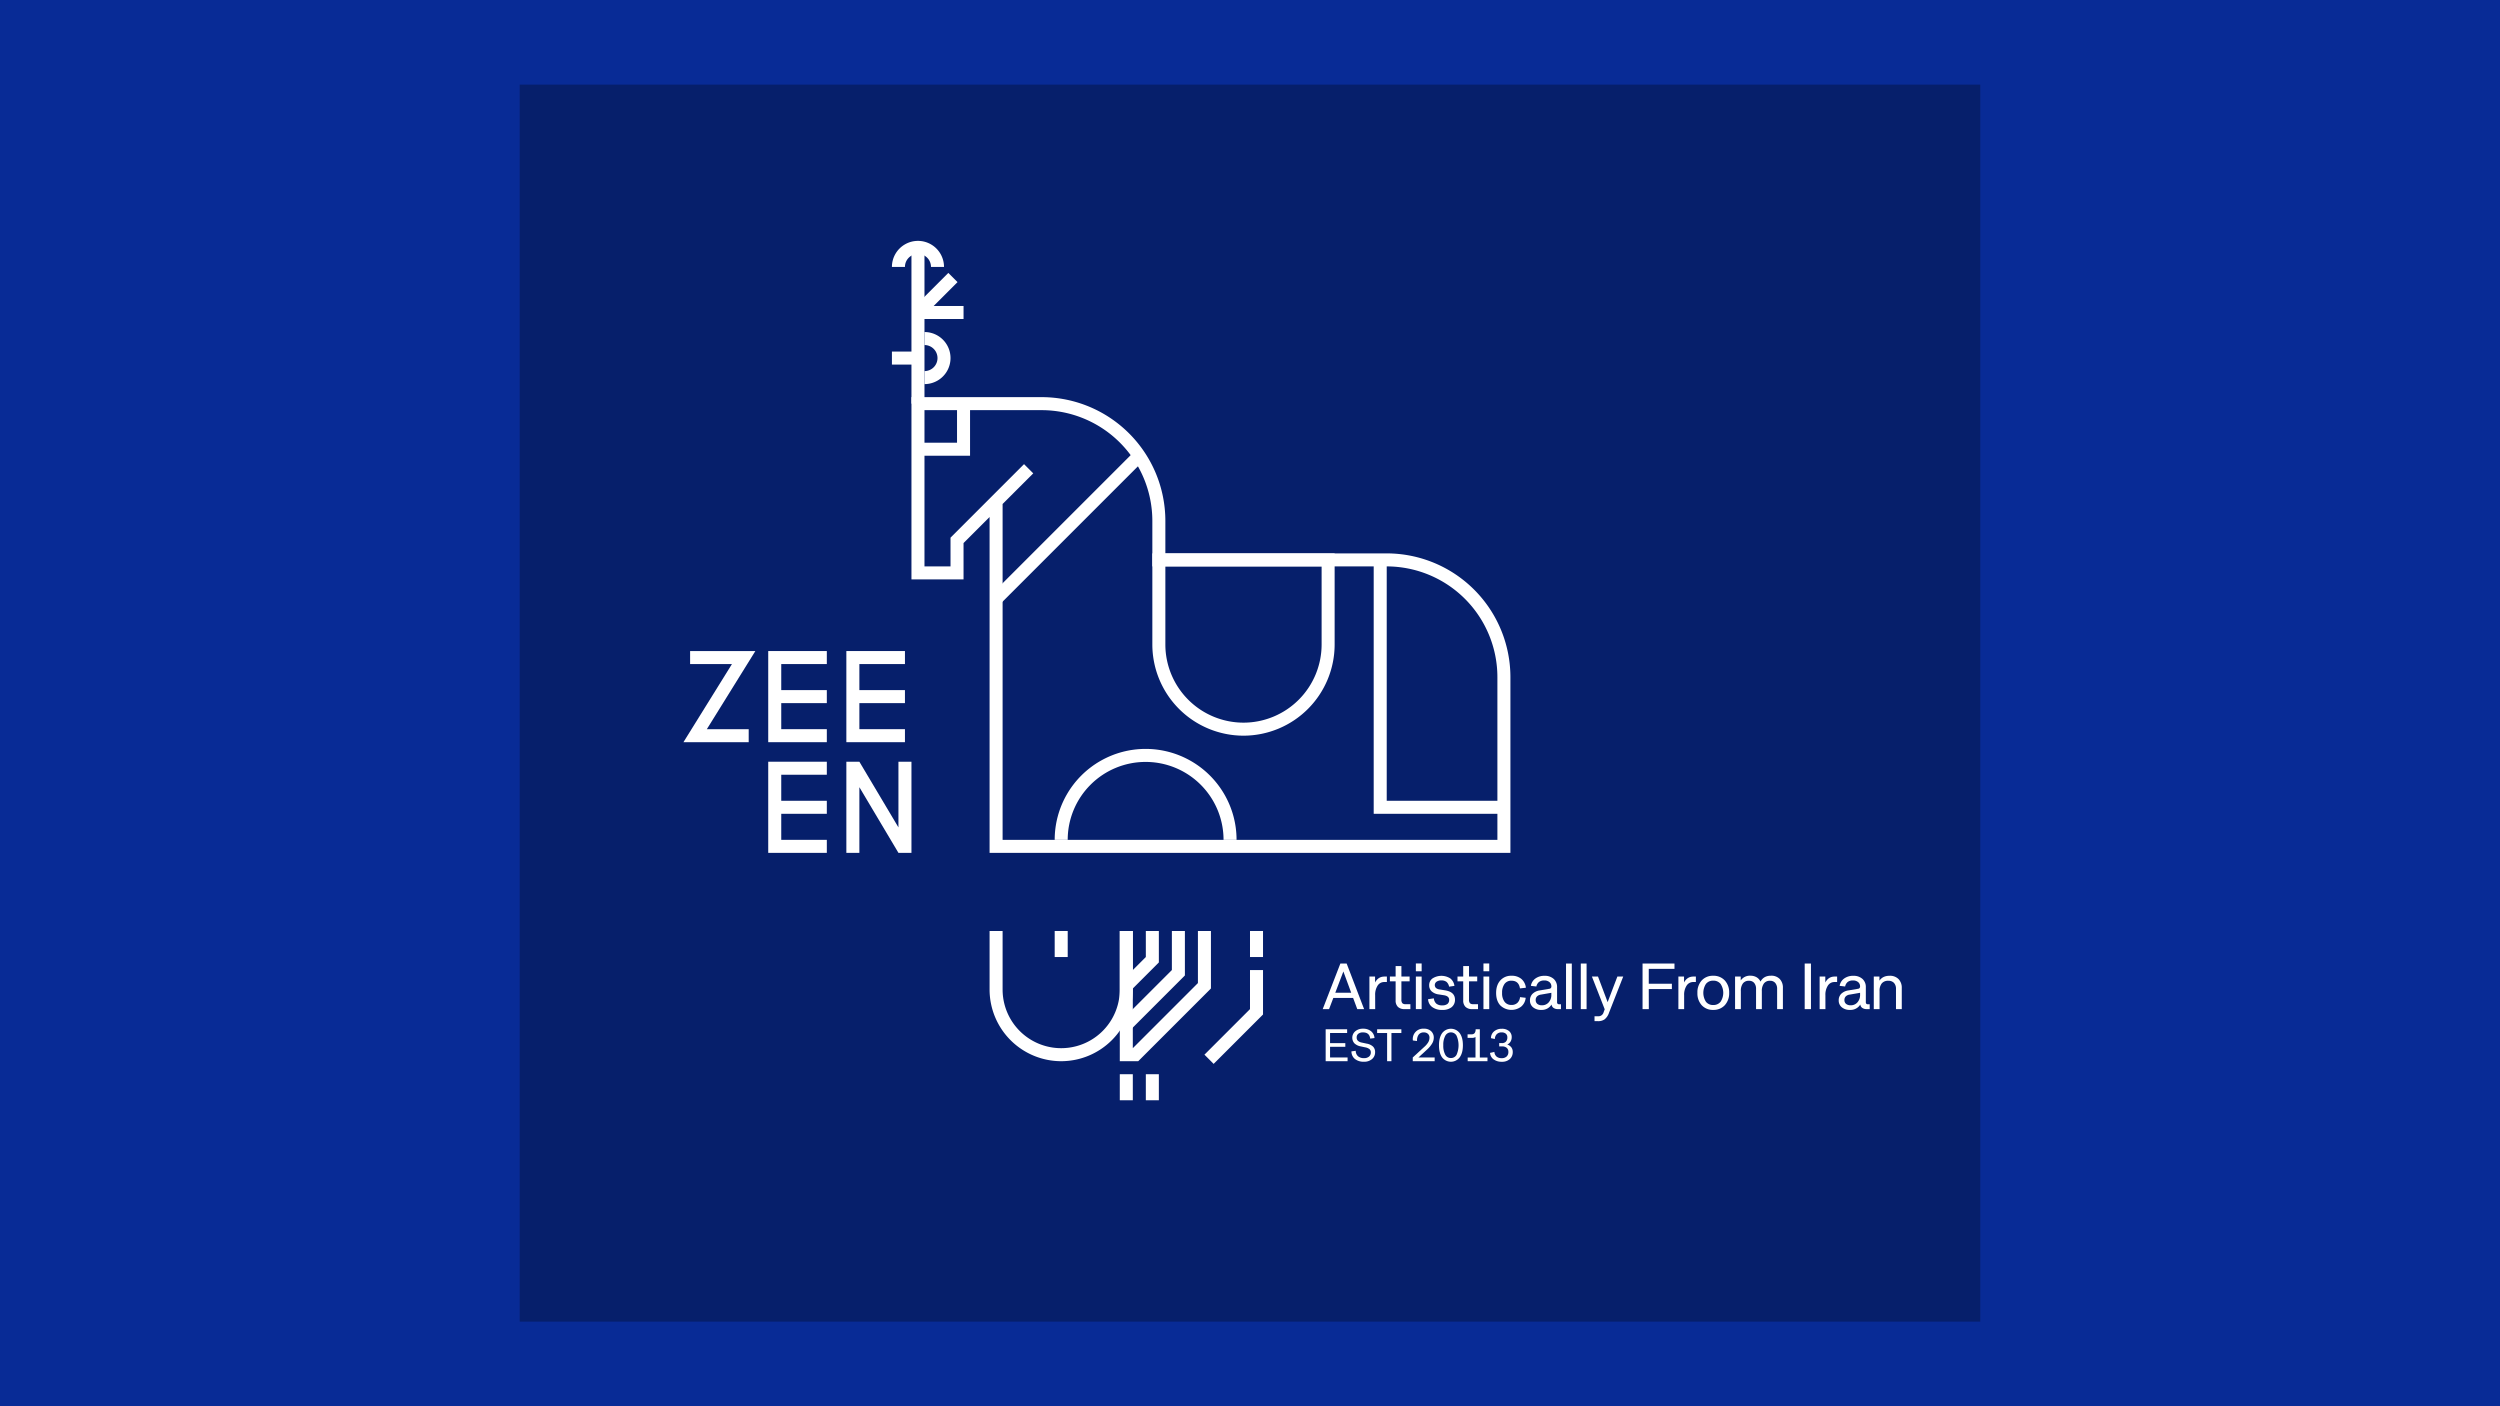 <svg xmlns="http://www.w3.org/2000/svg" viewBox="0 0 1920 1080"><defs><style>.cls-1{fill:#082b96;}.cls-2{fill:#061f6b;}.cls-3{fill:#fff;}</style></defs><g id="Background"><rect class="cls-1" width="1920" height="1080"/></g><g id="Graphics"><rect class="cls-2" x="399.13" y="65" width="1121.73" height="950"/><rect class="cls-3" x="700" y="190" width="10" height="120"/><rect class="cls-3" x="705" y="235" width="35" height="10"/><rect class="cls-3" x="699.44" y="221.58" width="37.97" height="10" transform="translate(50.2 574.35) rotate(-45)"/><rect class="cls-3" x="685" y="270" width="17.19" height="10"/><path class="cls-3" d="M710,295V285a10,10,0,0,0,0-20V255a20,20,0,0,1,0,40Z"/><path class="cls-3" d="M725,205H715a10,10,0,0,0-20,0H685a20,20,0,0,1,40,0Z"/><path class="cls-3" d="M949.68,645h-10A59.84,59.84,0,1,0,820,645H810a69.84,69.84,0,1,1,139.68,0Z"/><rect class="cls-3" x="742.22" y="400" width="155.56" height="10" transform="translate(-46.21 698.43) rotate(-45)"/><path class="cls-3" d="M1160,655H760V397.07l-20,20V445H700V305H800a95.11,95.11,0,0,1,95,95v25h170a95.11,95.11,0,0,1,95,95ZM770,645h380V520a85.1,85.1,0,0,0-85-85H885V400a85.1,85.1,0,0,0-85-85H710V435h20V412.93l56.46-56.47,7.08,7.08L770,387.07Z"/><polygon class="cls-3" points="1155 625 1055 625 1055 430 1065 430 1065 615 1155 615 1155 625"/><path class="cls-3" d="M955,565a70.08,70.08,0,0,1-70-70V425h140v70A70.08,70.08,0,0,1,955,565ZM895,435v60a60.07,60.07,0,0,0,60,60h0a60.07,60.07,0,0,0,60-60V435Z"/><polygon class="cls-3" points="745 350 705 350 705 340 735 340 735 310 745 310 745 350"/><path class="cls-3" d="M815,815a55.06,55.06,0,0,1-55-55V715h10v45a45,45,0,0,0,90,0V715h10v45A55.06,55.06,0,0,1,815,815Z"/><polygon class="cls-3" points="932.07 817.07 925 810 960 775 960 745 970 745 970 779.14 932.07 817.07"/><rect class="cls-3" x="810" y="715" width="10" height="20"/><rect class="cls-3" x="960" y="715" width="10" height="20"/><rect class="cls-3" x="860" y="825" width="10" height="20"/><rect class="cls-3" x="880" y="825" width="10" height="20"/><polygon class="cls-3" points="868.54 760.61 861.46 753.53 880 735 880 715 890 715 890 739.14 868.54 760.61"/><polygon class="cls-3" points="868.54 790.61 861.46 783.53 900 745 900 715 910 715 910 749.14 868.54 790.61"/><polygon class="cls-3" points="874.14 815 860 815 860 715 870 715 870 805 920 755 920 715 930 715 930 759.14 874.14 815"/><polygon class="cls-3" points="575 570 524.88 570 562.14 510 530 510 530 500 580.12 500 542.86 560 575 560 575 570"/><polygon class="cls-3" points="635 570 590 570 590 500 635 500 635 510 600 510 600 560 635 560 635 570"/><rect class="cls-3" x="595" y="530" width="40" height="10"/><polygon class="cls-3" points="695 570 650 570 650 500 695 500 695 510 660 510 660 560 695 560 695 570"/><rect class="cls-3" x="655" y="530" width="40" height="10"/><polygon class="cls-3" points="635 655 590 655 590 585 635 585 635 595 600 595 600 645 635 645 635 655"/><rect class="cls-3" x="595" y="615" width="40" height="10"/><polygon class="cls-3" points="700 655 690.01 655 660 604.56 660 655 650 655 650 585 660 585 690 635.43 690 585 700 585 700 655"/><path class="cls-3" d="M1039.19,766.4H1024l-3.27,8.6h-4.88l13.55-35h4.83l13.4,35h-5.25Zm-13.69-4h12.21l-6-16.31Z"/><path class="cls-3" d="M1056.15,775h-4.44V750h4.34v4.54c1.63-3,4-4.54,7.16-4.54h1.92v4.2h-2a5.92,5.92,0,0,0-5.11,2.74,12.87,12.87,0,0,0-1.9,7.41Z"/><path class="cls-3" d="M1067.44,753.66V750h4.4v-8.06h4.44V750h6.3v3.66h-6.3v14a4.15,4.15,0,0,0,.7,2.76,3.09,3.09,0,0,0,2.4.78h3.81V775h-4.49a7,7,0,0,1-5.11-1.73,6.68,6.68,0,0,1-1.75-5v-14.6Z"/><path class="cls-3" d="M1091.82,745.94h-4.44v-6h4.44Zm0,29.06h-4.44V750h4.44Z"/><path class="cls-3" d="M1107.6,775.61a12.17,12.17,0,0,1-7.71-2.23,8,8,0,0,1-3.13-6l4.45-.65a6.09,6.09,0,0,0,1.89,4.07,6.75,6.75,0,0,0,4.5,1.32,6.3,6.3,0,0,0,4-1.07,3.83,3.83,0,0,0,1.35-3.18q0-3-4.39-3.59l-3.59-.56a9.9,9.9,0,0,1-5.48-2.37,6.17,6.17,0,0,1-1.89-4.68,6.35,6.35,0,0,1,2.56-5.23,12.67,12.67,0,0,1,13.68,0,8.66,8.66,0,0,1,3.16,5.72l-4.1.59a6.41,6.41,0,0,0-2-3.68,6.22,6.22,0,0,0-3.94-1.11,6.15,6.15,0,0,0-3.69,1,3.18,3.18,0,0,0-.43,4.82,5.73,5.73,0,0,0,3,1.14l4,.66q7.59,1.23,7.59,7.16a7.15,7.15,0,0,1-2.61,5.8A10.86,10.86,0,0,1,1107.6,775.61Z"/><path class="cls-3" d="M1119.36,753.66V750h4.39v-8.06h4.45V750h6.3v3.66h-6.3v14a4.21,4.21,0,0,0,.69,2.76,3.13,3.13,0,0,0,2.41.78h3.81V775h-4.5a7,7,0,0,1-5.1-1.73,6.69,6.69,0,0,1-1.76-5v-14.6Z"/><path class="cls-3" d="M1143.74,745.94h-4.45v-6h4.45Zm0,29.06h-4.45V750h4.45Z"/><path class="cls-3" d="M1160.82,771.8a6.39,6.39,0,0,0,4.51-1.58,6.89,6.89,0,0,0,2.05-4.43l4.35.51a10,10,0,0,1-3.46,6.78,12.32,12.32,0,0,1-16.1-1q-3.15-3.51-3.15-9.5t3.2-9.59a11,11,0,0,1,8.6-3.61,11.42,11.42,0,0,1,7.56,2.4,10.34,10.34,0,0,1,3.5,6.8l-4.55.51q-.9-5.91-6.56-5.91a6.27,6.27,0,0,0-5.28,2.47,11.24,11.24,0,0,0-1.88,6.93,10.74,10.74,0,0,0,1.9,6.78A6.34,6.34,0,0,0,1160.82,771.8Z"/><path class="cls-3" d="M1197.62,771.29h1.2V775h-2.42a5.59,5.59,0,0,1-3.3-.94,3.52,3.52,0,0,1-1.49-2.6,8.75,8.75,0,0,1-7.91,4.15,9.35,9.35,0,0,1-6.29-2,6.58,6.58,0,0,1-2.4-5.26,7,7,0,0,1,2-5.12,9.92,9.92,0,0,1,5.59-2.6l7.3-1.24a1.69,1.69,0,0,0,1.56-1.81,4.2,4.2,0,0,0-1.47-3.31,5.88,5.88,0,0,0-4-1.28,6.47,6.47,0,0,0-4,1.14,5.94,5.94,0,0,0-2.05,3.5l-4.22-.49a8.55,8.55,0,0,1,3.4-5.59,11.4,11.4,0,0,1,7.07-2.12,10,10,0,0,1,7.07,2.39,8.26,8.26,0,0,1,2.57,6.37v11.26a2,2,0,0,0,.42,1.46A2,2,0,0,0,1197.62,771.29Zm-18.21-3.3a3.69,3.69,0,0,0,1.27,3,5.33,5.33,0,0,0,3.54,1.07,6.68,6.68,0,0,0,5.21-2.28,8.48,8.48,0,0,0,2-5.87v-1.44l-8,1.39a5.2,5.2,0,0,0-3,1.39A3.82,3.82,0,0,0,1179.41,768Z"/><path class="cls-3" d="M1207.15,775h-4.44V740h4.44Z"/><path class="cls-3" d="M1218.5,775h-4.45V740h4.45Z"/><path class="cls-3" d="M1231.59,777.34l.83-2.2L1222.59,750h4.68l7.4,19.65,7.47-19.65h4.49l-10.91,27.8a10.82,10.82,0,0,1-3.39,5.06,8.5,8.5,0,0,1-5.16,1.39h-2.58v-3.76h2.58a4.11,4.11,0,0,0,4.42-3.15Z"/><path class="cls-3" d="M1266.29,775h-4.81V740H1286v4.1h-19.75v11.4H1284v4.1h-17.75Z"/><path class="cls-3" d="M1293.43,775H1289V750h4.34v4.54q2.45-4.54,7.16-4.54h1.93v4.2h-2a5.9,5.9,0,0,0-5.1,2.74,12.79,12.79,0,0,0-1.91,7.41Z"/><path class="cls-3" d="M1303.61,762.5a13.52,13.52,0,0,1,3.29-9.5,11.46,11.46,0,0,1,8.86-3.61,11.61,11.61,0,0,1,8.89,3.61,13.32,13.32,0,0,1,3.35,9.5,13.47,13.47,0,0,1-3.35,9.49,11.62,11.62,0,0,1-8.89,3.62,11.47,11.47,0,0,1-8.86-3.62A13.5,13.5,0,0,1,1303.61,762.5Zm17.79,6.84a12.4,12.4,0,0,0,0-13.69,6.87,6.87,0,0,0-5.64-2.5,6.8,6.8,0,0,0-5.59,2.5,12.67,12.67,0,0,0,0,13.71,6.8,6.8,0,0,0,5.6,2.49A6.88,6.88,0,0,0,1321.4,769.34Z"/><path class="cls-3" d="M1353.09,761.2V775h-4.44V759.59a7,7,0,0,0-1.43-4.69,5,5,0,0,0-4-1.66,5.56,5.56,0,0,0-4.65,2,9.4,9.4,0,0,0-1.6,5.92V775h-4.44V750h4.34v3a8.41,8.41,0,0,1,7.35-3.66,9.38,9.38,0,0,1,4.78,1.16,7.49,7.49,0,0,1,3.06,3.35q2.46-4.51,8.06-4.51a8.9,8.9,0,0,1,6.72,2.52,9.52,9.52,0,0,1,2.43,6.88V775h-4.44V759.59a6.94,6.94,0,0,0-1.44-4.69,5.08,5.08,0,0,0-4-1.66,5.54,5.54,0,0,0-4.65,2A9.4,9.4,0,0,0,1353.09,761.2Z"/><path class="cls-3" d="M1390.82,775H1386V740h4.81Z"/><path class="cls-3" d="M1401.93,775h-4.45V750h4.35v4.54q2.45-4.54,7.15-4.54h1.93v4.2h-2a5.91,5.91,0,0,0-5.1,2.74,12.79,12.79,0,0,0-1.9,7.41Z"/><path class="cls-3" d="M1434.73,771.29h1.2V775h-2.42a5.58,5.58,0,0,1-3.29-.94,3.49,3.49,0,0,1-1.49-2.6,8.77,8.77,0,0,1-7.91,4.15,9.36,9.36,0,0,1-6.3-2,6.57,6.57,0,0,1-2.39-5.26,7,7,0,0,1,1.95-5.12,10,10,0,0,1,5.59-2.6l7.3-1.24a1.69,1.69,0,0,0,1.56-1.81,4.19,4.19,0,0,0-1.46-3.31,5.9,5.9,0,0,0-4-1.28,6.44,6.44,0,0,0-4,1.14,5.85,5.85,0,0,0-2,3.5l-4.23-.49a8.56,8.56,0,0,1,3.41-5.59,11.38,11.38,0,0,1,7.07-2.12,9.93,9.93,0,0,1,7.06,2.39,8.27,8.27,0,0,1,2.58,6.37v11.26a2.07,2.07,0,0,0,.41,1.46A2,2,0,0,0,1434.73,771.29Zm-18.21-3.3a3.69,3.69,0,0,0,1.27,3,5.36,5.36,0,0,0,3.54,1.07,6.67,6.67,0,0,0,5.21-2.28,8.48,8.48,0,0,0,2-5.87v-1.44l-8,1.39a5.17,5.17,0,0,0-3,1.39A3.83,3.83,0,0,0,1416.52,768Z"/><path class="cls-3" d="M1460.56,758.79V775h-4.44V759.59a6.67,6.67,0,0,0-1.53-4.7,5.68,5.68,0,0,0-4.38-1.65,6.16,6.16,0,0,0-5,2,9,9,0,0,0-1.71,5.93V775h-4.44V750h4.34v3.15q2.57-3.76,7.79-3.76a9.21,9.21,0,0,1,6.86,2.52A9.39,9.39,0,0,1,1460.56,758.79Z"/><path class="cls-3" d="M1034.94,815h-16.83V790.49h16.49v2.87h-13.12v7.78h11.72v2.8h-11.72v8.18h13.46Z"/><path class="cls-3" d="M1047.57,815.42a10.74,10.74,0,0,1-7-2.13,7.41,7.41,0,0,1-2.66-5.85l3.29-.42a5.61,5.61,0,0,0,1.77,4.19,6.81,6.81,0,0,0,4.63,1.44,5.69,5.69,0,0,0,3.8-1.18,4,4,0,0,0,1.39-3.19,3.26,3.26,0,0,0-1-2.52,7.32,7.32,0,0,0-3.37-1.41l-3.26-.7a9.43,9.43,0,0,1-5-2.41,6.49,6.49,0,0,1,.67-9.2,8.78,8.78,0,0,1,5.95-2A9.44,9.44,0,0,1,1053,792a7.34,7.34,0,0,1,2.62,5.23l-3.31.41q-.58-4.76-5.47-4.75a5.61,5.61,0,0,0-3.63,1,3.49,3.49,0,0,0-1.29,2.86,3.44,3.44,0,0,0,.94,2.56,6,6,0,0,0,3,1.39l3.81.82a9.36,9.36,0,0,1,4.85,2.29,5.86,5.86,0,0,1,1.56,4.29,6.73,6.73,0,0,1-2.34,5.25A9.13,9.13,0,0,1,1047.57,815.42Z"/><path class="cls-3" d="M1057.64,790.49h18.61v2.87h-7.62V815h-3.33V793.36h-7.66Z"/><path class="cls-3" d="M1097.84,797a3.87,3.87,0,0,0-1.17-3,4.39,4.39,0,0,0-3.11-1.1,4.72,4.72,0,0,0-4,1.68,7.59,7.59,0,0,0-1.26,4.93l-3.21-.42a7.93,7.93,0,0,1,8.42-9.06,7.78,7.78,0,0,1,5.57,1.91,6.61,6.61,0,0,1,2.07,5,8.84,8.84,0,0,1-1.24,4.41,21.23,21.23,0,0,1-4,4.77l-6.54,6h12.45V815H1085v-2.88l8.81-8.08a15.4,15.4,0,0,0,3.09-3.6A7,7,0,0,0,1097.84,797Z"/><path class="cls-3" d="M1105.14,802.74c0-3.91.81-7,2.41-9.28a8.45,8.45,0,0,1,13.52,0c1.63,2.22,2.44,5.32,2.44,9.28s-.81,7-2.44,9.28a8.47,8.47,0,0,1-13.53.05Q1105.14,808.73,1105.14,802.74Zm13.51,7.31a18.23,18.23,0,0,0,0-14.6,4.91,4.91,0,0,0-8.66,0,14.32,14.32,0,0,0-1.54,7.24,14.53,14.53,0,0,0,1.51,7.32,4.76,4.76,0,0,0,4.33,2.56A4.81,4.81,0,0,0,1118.65,810.05Z"/><path class="cls-3" d="M1142.37,815h-15.19v-2.81h6V796.45a5.25,5.25,0,0,1-2.8.65h-3.28v-2.75h3.07a2.85,2.85,0,0,0,2.34-.93,4.53,4.53,0,0,0,.77-2.93h3.23v21.7h5.88Z"/><path class="cls-3" d="M1158.43,807.82a3.84,3.84,0,0,0-1.27-3.08,5.27,5.27,0,0,0-3.57-1.09h-2.2V801.1h2.1a4,4,0,0,0,3.07-1.16,4.59,4.59,0,0,0,1.08-3.25,3.55,3.55,0,0,0-1.18-2.82,4.81,4.81,0,0,0-3.23-1,5.08,5.08,0,0,0-3.69,1.35,5.31,5.31,0,0,0-1.48,3.76l-3-.67a6.74,6.74,0,0,1,2.38-5.21,8.83,8.83,0,0,1,5.91-2,8.31,8.31,0,0,1,5.58,1.75,5.86,5.86,0,0,1,2.06,4.69,6.47,6.47,0,0,1-.9,3.42,5.58,5.58,0,0,1-2.53,2.24,6.32,6.32,0,0,1,3.15,2.17,5.76,5.76,0,0,1,1.08,3.5,7.08,7.08,0,0,1-2.27,5.51,8.77,8.77,0,0,1-6.12,2.06,10.36,10.36,0,0,1-6.3-1.83,6.67,6.67,0,0,1-2.74-5l3.34-.74a5.06,5.06,0,0,0,1.64,3.56,5.85,5.85,0,0,0,3.94,1.24,5.36,5.36,0,0,0,3.81-1.28A4.57,4.57,0,0,0,1158.43,807.82Z"/></g></svg>